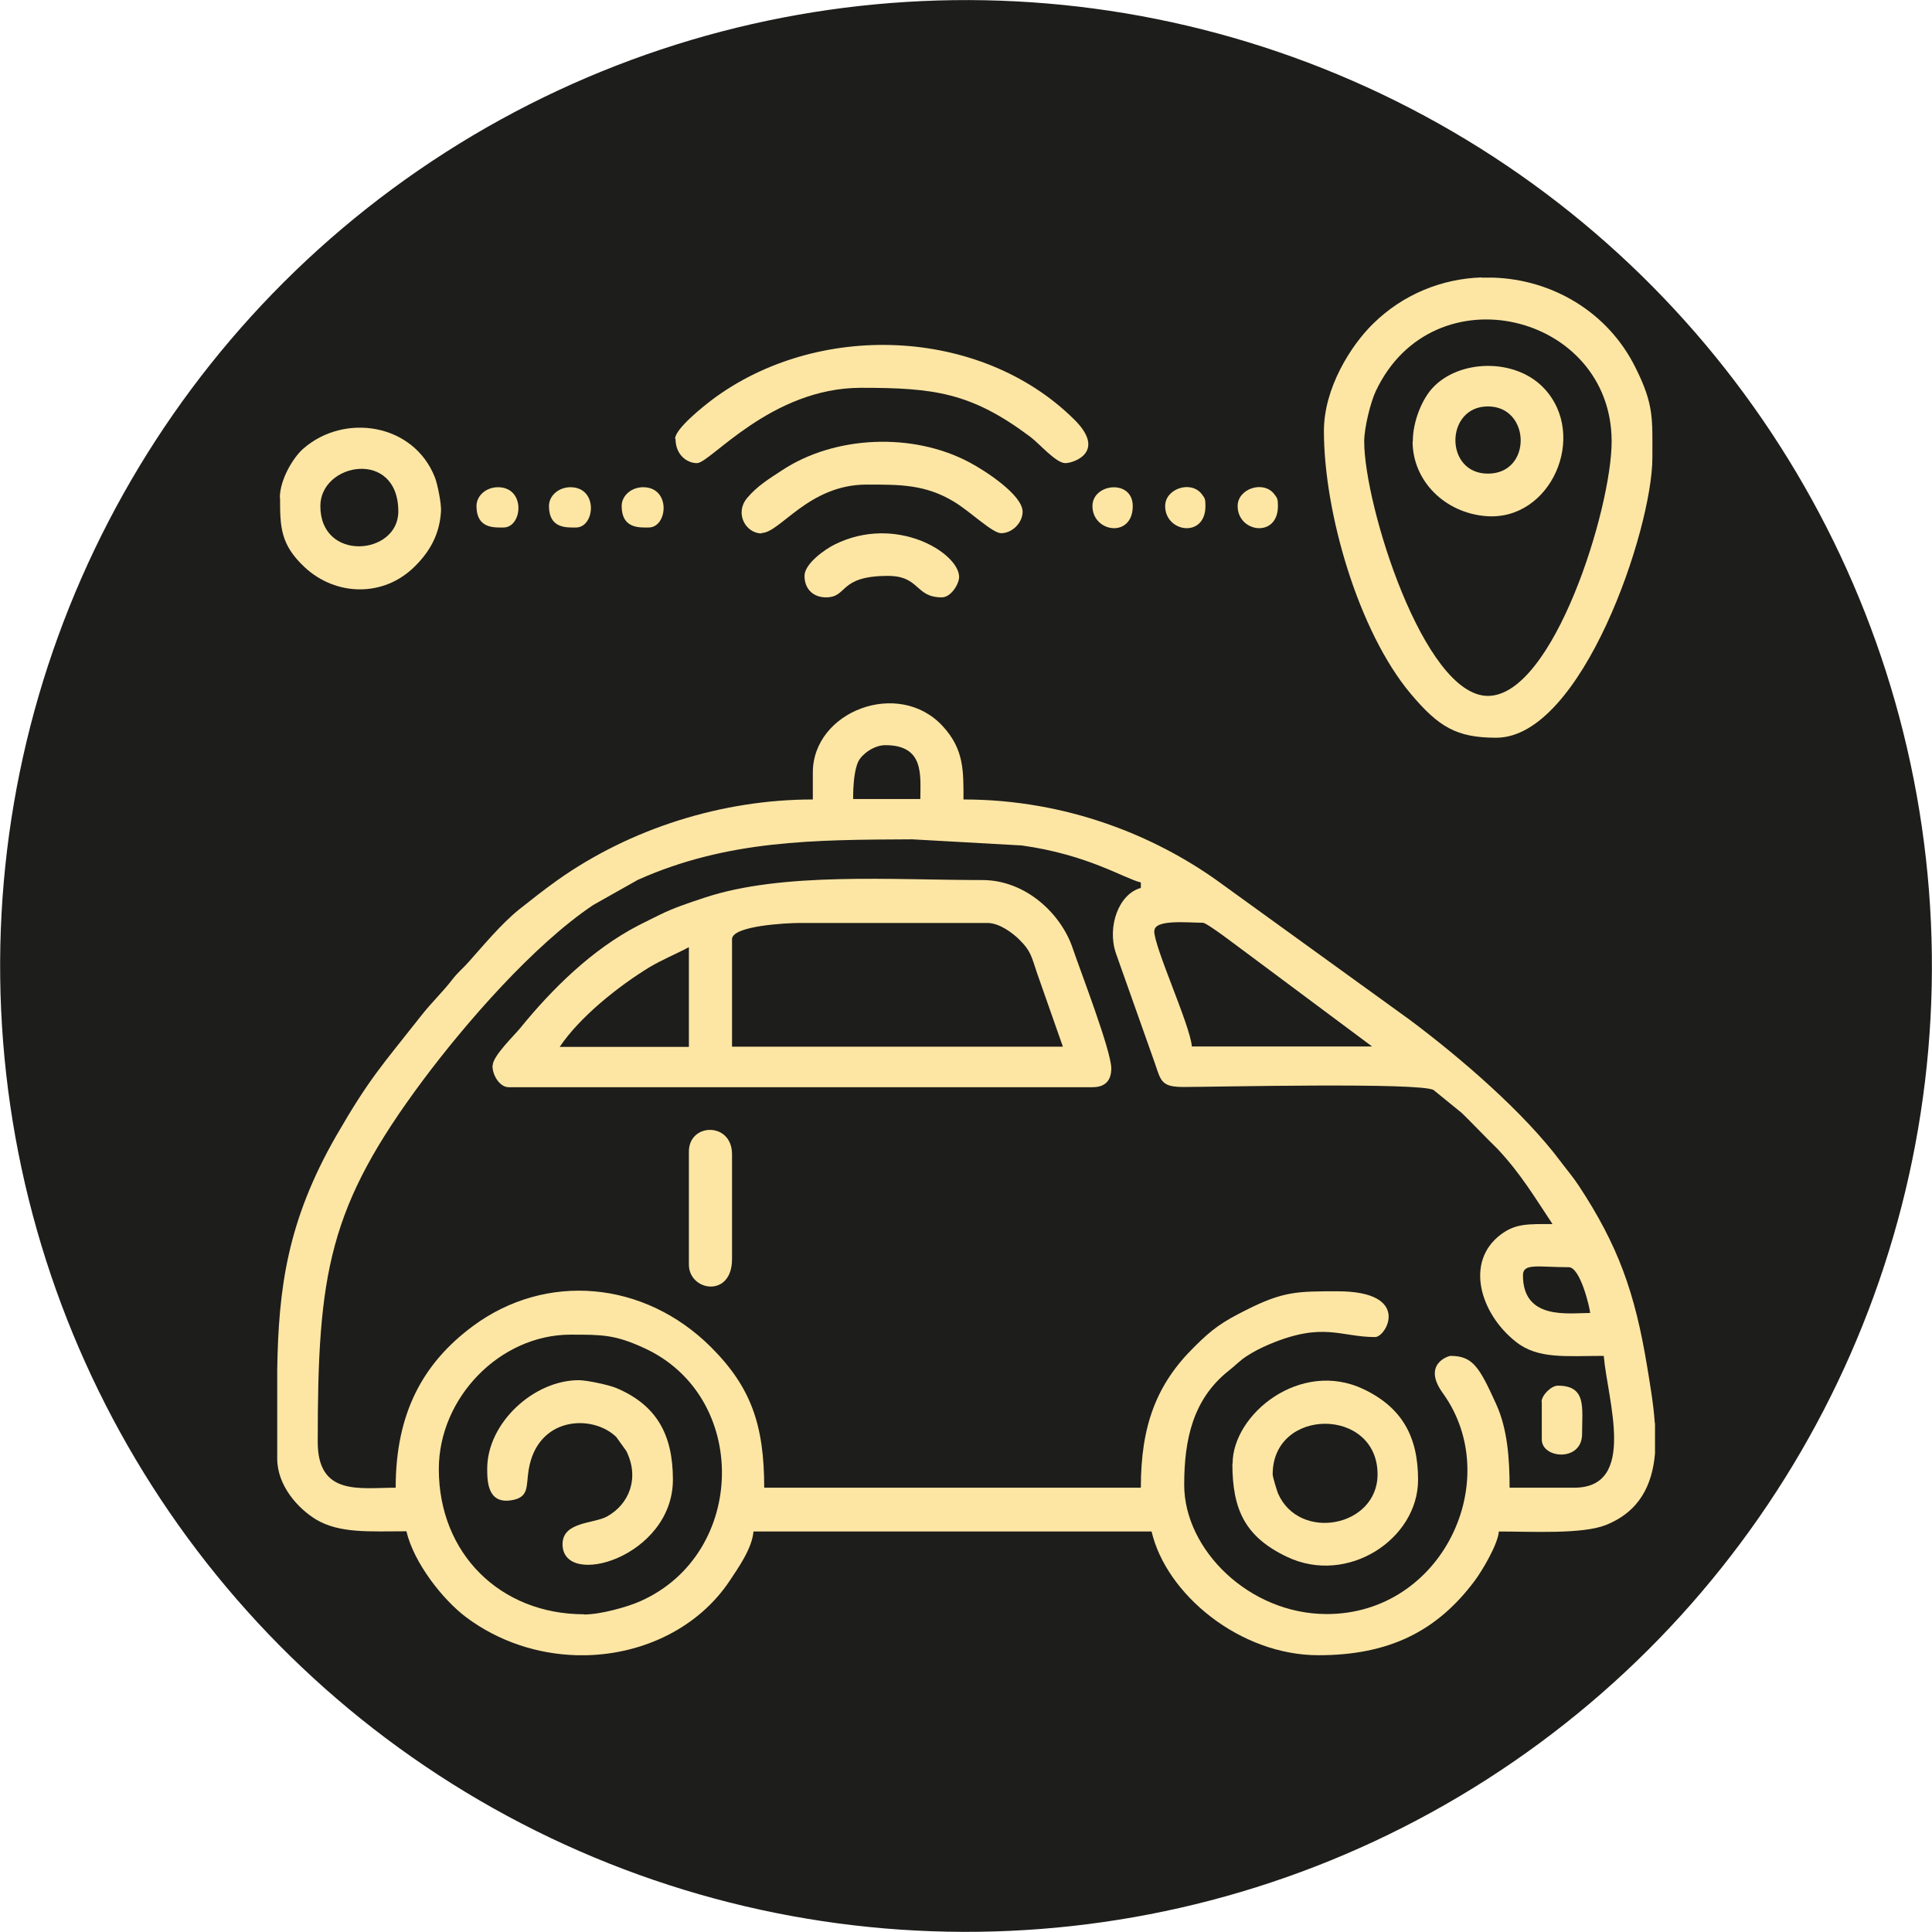 <?xml version="1.0" encoding="UTF-8"?>
<svg id="Layer_2" data-name="Layer 2" xmlns="http://www.w3.org/2000/svg" viewBox="0 0 88.23 88.23">
  <defs>
    <style>
      .cls-1 {
        fill: #fde6a4;
        fill-rule: evenodd;
      }

      .cls-2 {
        fill: #1d1d1b;
      }
    </style>
  </defs>
  <g id="Layer_1-2" data-name="Layer 1">
    <circle class="cls-2" cx="44.11" cy="44.12" r="44.11" transform="translate(-1.95 2.04) rotate(-2.6)"/>
    <g>
      <path class="cls-1" d="m26.67,73.72c-3.81,0-6.63-2.76-6.63-6.63,0-3.26,2.79-6.14,6.02-6.14,1.44,0,2.02,0,3.33.6,4.85,2.19,4.74,9.4-.14,11.57-.55.25-1.8.61-2.58.61h0Zm48.9-8.74c-.06-.88-.22-1.78-.35-2.58-.55-3.34-1.31-5.51-3.14-8.28-.26-.39-.52-.69-.79-1.05-1.7-2.28-4.6-4.77-6.9-6.49l-8.84-6.39c-2.79-1.98-6.78-3.68-11.55-3.68,0-1.3.03-2.29-.95-3.35-2.01-2.18-5.93-.68-5.93,2.12v1.23c-4.15,0-8.34,1.33-11.67,3.69-.59.42-1.16.87-1.74,1.33-.82.66-1.62,1.63-2.29,2.38-.3.34-.49.47-.77.83-.43.56-.97,1.07-1.42,1.65-1.81,2.3-2.35,2.84-3.87,5.47-2.24,3.9-2.64,6.96-2.7,10.69v4.06c0,1.24.95,2.28,1.77,2.78,1.09.65,2.47.54,4.13.54.34,1.45,1.67,3.13,2.72,3.92,1.51,1.13,3.29,1.69,5.05,1.74h.48c2.61-.07,5.1-1.27,6.52-3.41.37-.56,1.01-1.45,1.08-2.24h18.18c.67,2.87,4.03,5.65,7.62,5.65,3.22,0,5.42-1.09,7.15-3.42.32-.43,1.04-1.63,1.09-2.23,1.49,0,3.79.13,4.87-.29,1.57-.62,2.14-1.86,2.26-3.28v-1.37h0Zm-6.02-6.74c0-.57.69-.37,2.09-.37.53,0,.96,1.84.98,2.09-.99,0-3.07.34-3.07-1.72h0Zm-16.83-15.73c0-.54,1.55-.37,2.21-.37.2,0,1.69,1.16,1.96,1.35l5.77,4.3h-8.23c-.08-.98-1.72-4.52-1.72-5.28h0Zm18.18,13.39c-.82-1.23-1.43-2.27-2.49-3.41-.2-.21-.35-.34-.55-.55-.4-.4-.7-.72-1.1-1.11l-1.29-1.05c-.6-.36-10.05-.14-11.41-.14-.99,0-1.04-.24-1.3-1.03l-1.8-5.08c-.41-1.21.13-2.71,1.14-2.98v-.25c-.76-.18-2.41-1.27-5.44-1.69l-5-.28c-4.51.02-8.45.03-12.53,1.85l-2.04,1.15c-2.73,1.83-5.82,5.39-7.75,7.97-4.35,5.83-4.83,8.83-4.83,16.55,0,2.48,1.92,2.09,3.56,2.09,0-3.36,1.21-5.67,3.54-7.39,3.32-2.45,7.8-2.08,10.86.97,1.82,1.82,2.43,3.54,2.43,6.42h17.2c0-2.83.71-4.72,2.43-6.42.83-.83,1.29-1.15,2.37-1.69,1.7-.86,2.34-.86,4.18-.86,3.41,0,2.23,2.09,1.72,2.09-1.59,0-2.36-.71-4.83.33-.38.16-.73.34-1.05.55-.33.22-.49.41-.81.66-1.64,1.3-2.03,3.16-2.03,5.21,0,2.96,2.97,5.9,6.51,5.9,5.29,0,8.15-6.14,5.3-10.09-.96-1.33.27-1.7.35-1.7,1.02,0,1.32.51,2.09,2.21.51,1.12.61,2.47.61,3.81h2.95c2.89,0,1.52-4.01,1.35-6.02-1.73,0-3.01.16-4.02-.65-1.61-1.27-2.35-3.65-.67-4.9.67-.5,1.23-.47,2.36-.47h0Zm-30.47-21.87c1.79,0,1.6,1.37,1.6,2.46h-3.07c0-.62.05-1.33.24-1.72.17-.34.72-.74,1.23-.74Z"/>
      <path class="cls-1" d="m33.43,42.89c0-.62,2.54-.74,3.07-.74h8.6c.54,0,1.15.46,1.45.76.52.51.55.75.81,1.53l1.18,3.36h-15.11v-4.91h0Zm-1.97.37v4.55h-5.9c.91-1.36,2.66-2.76,4.1-3.64.59-.35,1.21-.6,1.79-.91h0Zm-8.97,5.41c0,.45.34.98.74.98h26.66c.57,0,.86-.29.86-.86,0-.8-1.43-4.5-1.76-5.48-.52-1.56-2.13-3.12-4.13-3.12-4.11,0-9.13-.38-12.7.81-.76.25-1.41.47-2.04.78-.33.16-.66.33-.98.49-2.1,1.09-3.92,2.88-5.39,4.69-.27.33-1.25,1.27-1.25,1.7Z"/>
      <path class="cls-1" d="m62.3,20.16c0-.64.3-1.82.53-2.3,2.62-5.55,10.77-3.54,10.77,2.3,0,3.08-2.67,11.62-5.65,11.62-2.93,0-5.65-8.71-5.65-11.62h0Zm5.35-7.49c-1.78.06-3.56.75-4.95,2.12-1.01.99-2.24,2.93-2.24,4.89,0,3.73,1.58,9.17,3.97,12.01,1.28,1.52,2.1,2,3.9,2,3.91,0,7.13-9.52,7.13-12.78,0-1.8.08-2.43-.78-4.14-1.28-2.57-3.84-4-6.46-4.09h-.56Z"/>
      <path class="cls-1" d="m58.12,67.33c0-3.08,4.79-3.08,4.79,0,0,2.41-3.59,3.09-4.55.86-.04-.1-.24-.74-.24-.86h0Zm-1.84-.49c0,2.1.58,3.35,2.5,4.26,2.76,1.31,5.98-.81,5.98-3.52,0-1.97-.73-3.3-2.49-4.14-2.88-1.37-5.98,1.14-5.98,3.4Z"/>
      <path class="cls-1" d="m30.85,20.04c0,.74.53,1.11.98,1.11.61,0,3.37-3.44,7.49-3.44,3.33,0,5.02.21,7.72,2.23.41.3,1.18,1.21,1.61,1.21.39,0,1.9-.52.4-2-4.3-4.25-11.77-4.48-16.55-.88-.38.29-1.67,1.31-1.67,1.77Z"/>
      <path class="cls-1" d="m14.63,23.11c0-1.99,3.56-2.62,3.56.25,0,2-3.56,2.32-3.56-.25h0Zm-1.84-.37c0,1.31.01,2.13,1.13,3.17,1.41,1.31,3.6,1.39,5.04-.06.67-.67,1.12-1.45,1.18-2.51.02-.34-.16-1.24-.28-1.54-.97-2.47-4.14-2.95-6.01-1.31-.47.41-1.07,1.42-1.07,2.24Z"/>
      <path class="cls-1" d="m22.25,67.09c0,.58.03,1.57,1.06,1.43.87-.12.71-.63.83-1.38.39-2.46,2.91-2.57,4-1.52l.46.64c.62,1.24.13,2.43-.87,2.99-.6.34-2.04.23-2.04,1.27,0,2.06,5.04.59,5.04-2.95,0-2.05-.74-3.4-2.58-4.18-.3-.13-1.33-.36-1.72-.36-2.06,0-4.18,1.96-4.18,4.04Z"/>
      <path class="cls-1" d="m67.95,21.63c-2,0-1.96-3.07,0-3.07s2.03,3.07,0,3.07h0Zm-3.44-1.47c0,1.8,1.47,3.26,3.35,3.41,2.97.24,4.68-3.69,2.65-5.84-1.32-1.4-3.9-1.32-5.1,0-.46.5-.89,1.5-.89,2.43Z"/>
      <path class="cls-1" d="m34.78,24.34c.84,0,2.15-2.21,4.79-2.21,1.5,0,2.68-.02,4.01.79.73.44,1.74,1.43,2.14,1.43.51,0,.98-.48.98-.98,0-.78-1.77-1.91-2.42-2.25-2.57-1.38-6.15-1.24-8.57.36-.61.4-1.12.71-1.58,1.25-.6.7-.08,1.63.65,1.63Z"/>
      <path class="cls-1" d="m36.74,26.3c0,.59.39.98.98.98,1.02,0,.55-.98,2.83-.98,1.47,0,1.23.98,2.46.98.43,0,.81-.64.79-.96-.05-1.09-2.89-2.83-5.67-1.46-.45.22-1.39.88-1.39,1.44Z"/>
      <path class="cls-1" d="m31.46,52.59v5.16c0,1.22,1.97,1.54,1.97-.25v-4.79c0-1.48-1.97-1.44-1.97-.12Z"/>
      <path class="cls-1" d="m70.41,64.02v1.72c0,.88,1.84,1.03,1.84-.25,0-1.2.22-2.21-1.11-2.21-.3,0-.74.44-.74.74Z"/>
      <path class="cls-1" d="m21.76,23.11c0,1.04.82.98,1.23.98.88,0,1.03-1.84-.25-1.84-.53,0-.98.38-.98.86Z"/>
      <path class="cls-1" d="m28.39,23.11c0,1.04.82.98,1.23.98.88,0,1.03-1.84-.25-1.84-.53,0-.98.38-.98.86Z"/>
      <path class="cls-1" d="m25.07,23.11c0,1.04.82.98,1.23.98.88,0,1.03-1.84-.25-1.84-.53,0-.98.38-.98.86Z"/>
      <path class="cls-1" d="m49.89,23.11c0,1.21,1.84,1.48,1.84,0,0-1.24-1.84-1.04-1.84,0Z"/>
      <path class="cls-1" d="m53.21,23.11c0,1.21,1.84,1.48,1.84,0,0-.31-.02-.36-.18-.56-.5-.62-1.66-.23-1.66.56Z"/>
      <path class="cls-1" d="m56.52,23.11c0,1.21,1.84,1.48,1.84,0,0-.31-.02-.36-.18-.56-.5-.62-1.66-.23-1.66.56Z"/>
    </g>
  </g>
</svg>